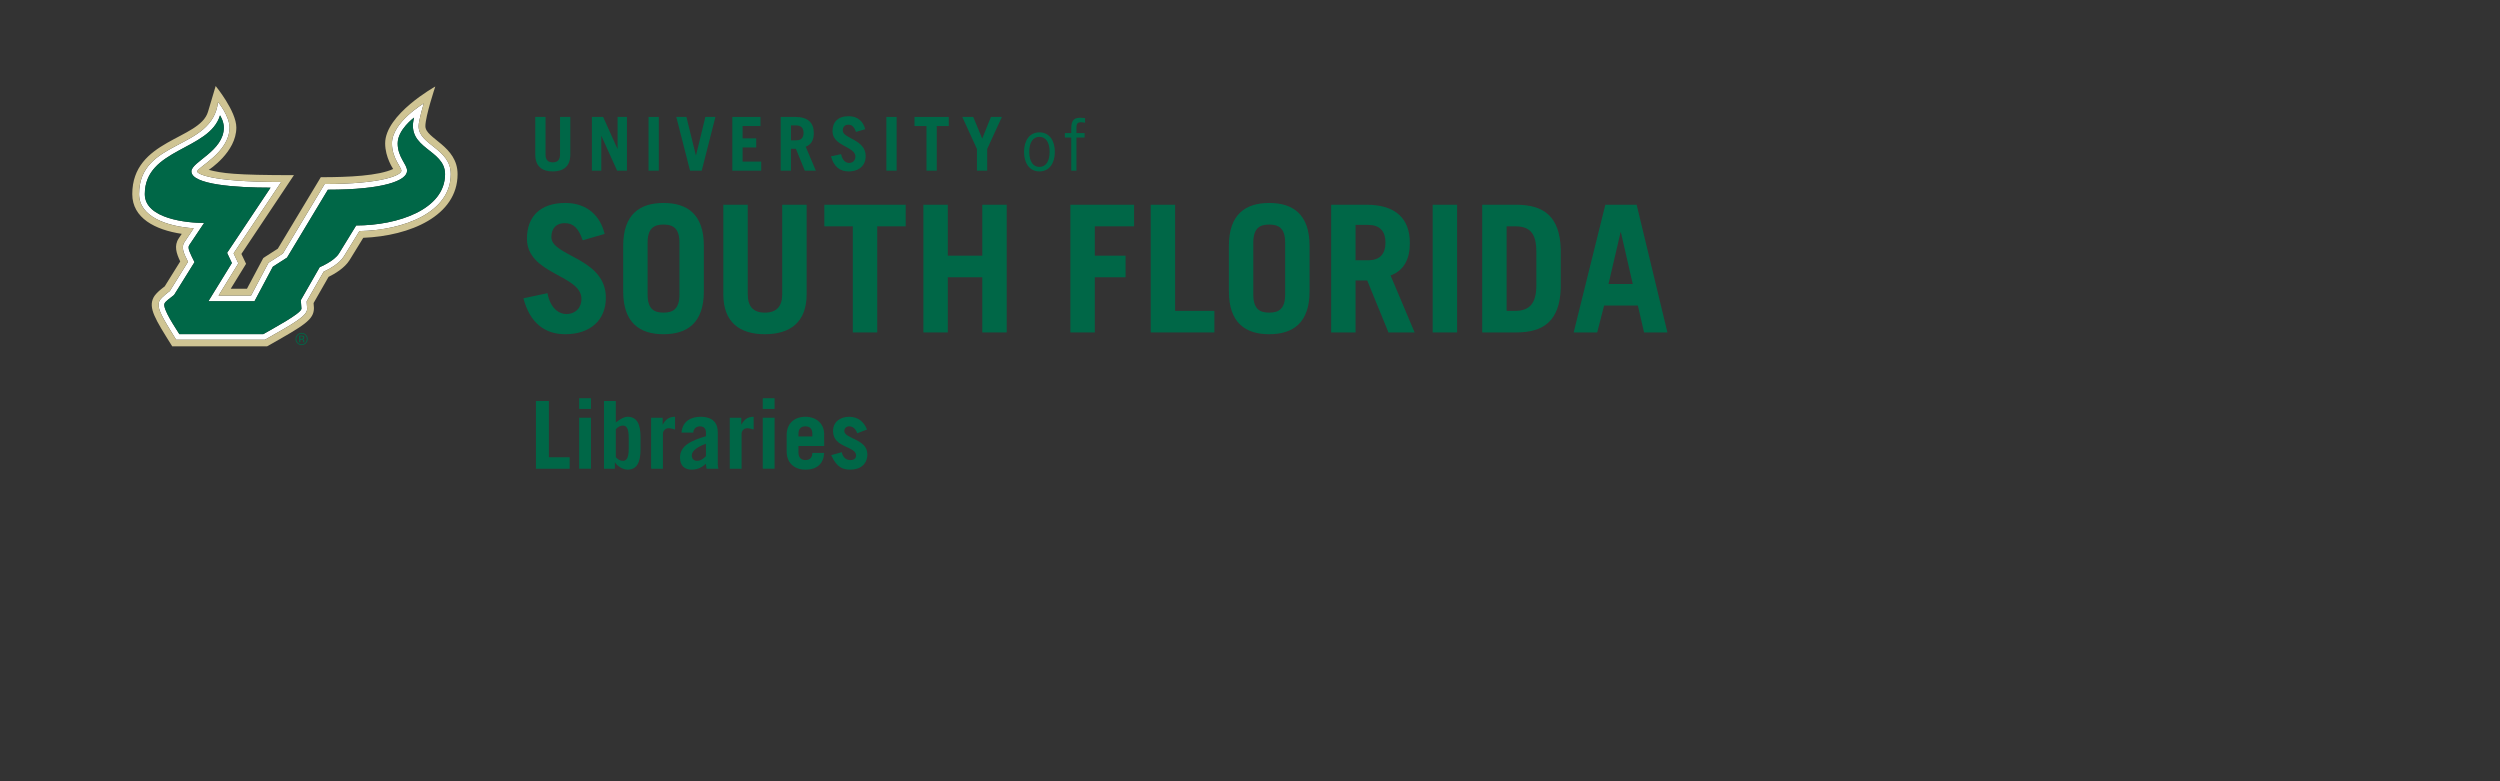 <?xml version="1.0" encoding="UTF-8" standalone="no"?>
<!-- Created with Inkscape (http://www.inkscape.org/) -->

<svg
   version="1.1"
   id="svg2"
   width="1920"
   height="600"
   viewBox="0 0 1920 600"
   sodipodi:docname="libraries-lightbg-2c-rgb-h.eps"
   xmlns:inkscape="http://www.inkscape.org/namespaces/inkscape"
   xmlns:sodipodi="http://sodipodi.sourceforge.net/DTD/sodipodi-0.dtd"
   xmlns="http://www.w3.org/2000/svg"
   xmlns:svg="http://www.w3.org/2000/svg">
  <rect x="0" y="0" width="1920" height="600" fill="#333333" stroke="none"/>
  <defs
     id="defs6" />
  <sodipodi:namedview
     id="namedview4"
     pagecolor="#ffffff"
     bordercolor="#000000"
     borderopacity="0.25"
     inkscape:showpageshadow="2"
     inkscape:pageopacity="0.0"
     inkscape:pagecheckerboard="0"
     inkscape:deskcolor="#d1d1d1" />
  <g
     id="g8"
     inkscape:groupmode="layer"
     inkscape:label="ink_ext_XXXXXX"
     transform="matrix(1.333,0,0,-1.333,0,600)">
    <g
       id="g10"
       transform="scale(0.1)">
      <path
         d="m 2052.01,3202.16 -99.25,-161.54 c -27.17,-44.23 -110.88,-78.68 -110.88,-78.68 l -108.72,-190.03 3.52,-49.02 c 1.5,-26.55 -168.4,-116.93 -220.22,-146.9 h -483.05 c -17.62,30.07 -100.273,148.05 -84.976,177.77 6,11.5 29.754,28.23 54.656,48 l 117.67,189 c -24.75,50.4 -41.87,80.7 -30.75,97.3 l 86.1,128.5 c -96.9,0 -341.852,23.35 -341.852,166.2 0,263.98 373.132,251.26 433.322,453.7 0,0 21.98,-33.4 21.98,-70.15 0,-135.22 -186.85,-197.32 -186.85,-252.54 0,-77.08 259.58,-93.91 455.95,-93.91 l -250.43,-375.52 27.65,-58.57 -135.47,-220.21 h 265.9 l 105.63,198.78 81.84,52.55 235.36,391.17 c 319.64,0 456.19,52 456.19,109.28 0,38.15 -54.15,77.77 -54.15,157.7 0,79.2 94.5,148.5 94.5,148.5 -48.15,-181.05 178.48,-181 178.48,-325.68 0,-203.67 -272.58,-295.7 -512.15,-295.7 m 359.72,571.96 c 0,32.44 29.71,131.09 29.71,131.09 0,0 -183.15,-107.85 -183.15,-230.17 0,-85.43 54.15,-136.33 54.15,-157.7 0,-25.47 -110.68,-76.4 -441.9,-76.4 l -240.98,-400.55 -82.6,-53.05 -100.4,-188.88 h -187.3 l 113.98,185.26 -27.33,57.84 274.23,411.18 c -428.66,0 -484.31,51.5 -484.31,60.25 0,24.12 186.6,109.08 186.6,253.32 0,66.85 -66.22,147.3 -66.22,147.3 -31.85,-279.95 -454.823,-213.12 -454.823,-530.85 0,-130.12 158.297,-185.82 314.573,-196.9 l -53.27,-79.47 c -20.36,-30.35 -4.28,-63.8 20.49,-113.78 L 978.238,2824.09 c 0,0 -48.453,-34.8 -58.957,-55.13 -21.82,-42.87 23.407,-106.95 95.459,-225 h 511.87 c 172.1,97.28 243,137.35 243,177.93 l -2.93,42.37 98.4,171.98 c 25.75,11.7 89.06,43.77 115.7,87.15 l 89.9,146.32 c 257.08,4.78 526.36,107.73 526.36,328.15 0,148.53 -185.31,167.63 -185.31,276.26"
         style="fill:#ffffff;fill-opacity:1;fill-rule:nonzero;stroke:none"
         id="path12" />
      <path
         d="m 2070.69,3169.72 -89.9,-146.33 c -26.65,-43.39 -89.97,-75.45 -115.7,-87.14 l -98.4,-171.98 2.93,-42.4 c 0,-40.55 -70.92,-80.65 -243,-177.9 h -511.88 c -72.072,118.05 -117.275,182.1 -95.447,224.98 10.496,20.35 58.949,55.15 58.949,55.15 l 104.928,168.52 c -24.75,49.98 -40.83,83.42 -20.48,113.75 l 53.28,79.5 c -156.302,11.08 -314.603,66.78 -314.603,196.87 0,317.75 423.003,250.93 454.853,530.89 0,0 66.22,-80.46 66.22,-147.34 0,-144.22 -186.6,-229.17 -186.6,-253.3 0,-8.77 55.65,-60.25 484.28,-60.25 l -274.2,-411.19 27.32,-57.83 -114,-185.25 h 187.3 l 100.4,188.87 82.63,53.06 240.97,400.55 c 331.23,0 441.9,50.9 441.9,76.39 0,21.36 -54.15,72.28 -54.15,157.68 0,122.35 183.13,230.2 183.13,230.2 0,0 -29.7,-98.65 -29.7,-131.1 0,-108.62 185.32,-127.75 185.32,-276.25 0,-220.45 -269.3,-323.37 -526.35,-328.15 m 380.15,604.4 c 0,57.73 57.1,228.6 57.1,228.6 0,0 -288.87,-160.08 -288.87,-327.68 0,-80.62 46.25,-147.45 46.25,-147.45 -84.78,-39.27 -253.8,-47.39 -416.98,-47.39 l -247.67,-411.73 -83.58,-53.65 -94.12,-177.12 h -93.48 l 88.3,143.55 -26.9,57 302.61,453.77 c -342.88,0 -413.76,10.83 -490.79,30.6 0,0 158.98,101.58 158.98,243.67 0,94.48 -119.07,239.38 -119.07,239.38 l -44.18,-148.65 c -47.85,-160.97 -436.323,-159.38 -436.323,-474.25 0,-137.87 131.774,-205.9 285.123,-228.9 l -17.17,-25.62 c -28.78,-42.93 -13.62,-87.08 8.35,-133.3 l -89.826,-144.23 c 0,0 -49.278,-34.32 -64.125,-63.63 -30.754,-60.6 9.176,-124.12 107.949,-281.34 h 546.342 c 214.36,121.19 269.99,152.62 269.99,221.14 -0.06,0.63 -1.11,15.05 -2.06,28.28 l 86.3,150.8 c 34.23,16.75 92.7,50.45 121.23,96.88 l 78.77,128.24 c 269.08,10.66 543.33,126.28 543.33,366.78 0,163.35 -185.48,204.13 -185.48,276.25"
         style="fill:#cfc493;fill-opacity:1;fill-rule:nonzero;stroke:none"
         id="path14" />
      <path
         d="m 2385.68,3823.54 c 0,0 -94.5,-69.3 -94.5,-148.5 0,-79.95 54.15,-119.55 54.15,-157.7 0,-57.27 -136.55,-109.27 -456.2,-109.27 l -235.33,-391.2 -81.85,-52.55 -105.65,-198.75 h -265.89 l 135.47,220.2 -27.65,58.57 250.43,375.5 c -196.38,0 -455.95,16.85 -455.95,93.93 0,55.23 186.85,117.32 186.85,252.55 0,36.75 -21.98,70.14 -21.98,70.14 -60.18,-202.44 -433.322,-189.72 -433.322,-453.72 0,-142.85 244.942,-166.17 341.842,-166.17 l -86.1,-128.5 c -11.12,-16.61 6.01,-46.9 30.76,-97.3 l -117.68,-189 c -24.877,-19.8 -48.646,-36.51 -54.623,-48.01 -15.328,-29.72 67.323,-147.7 84.973,-177.77 h 483.05 c 51.83,29.95 221.7,120.35 220.2,146.9 l -3.53,49.03 108.75,190.02 c 0,0 83.68,34.45 110.85,78.68 l 99.26,161.55 c 239.57,0 512.15,92.02 512.15,295.7 0,144.67 -226.61,144.62 -178.48,325.67"
         style="fill:#006747;fill-opacity:1;fill-rule:nonzero;stroke:none"
         id="path16" />
      <path
         d="m 1758.91,2526.54 c -5.85,-5.95 -12.98,-8.92 -21.35,-8.92 -8.36,0 -15.48,2.97 -21.33,8.92 -5.8,5.96 -8.72,13.13 -8.72,21.58 0,8.37 2.92,15.5 8.77,21.42 5.9,5.95 12.98,8.93 21.28,8.93 8.35,0 15.47,-2.98 21.35,-8.93 5.85,-5.92 8.8,-13.05 8.8,-21.42 0,-8.45 -2.95,-15.62 -8.8,-21.58 m -21.33,56.68 c -9.62,0 -17.82,-3.43 -24.62,-10.25 -6.83,-6.85 -10.25,-15.13 -10.25,-24.8 0,-9.78 3.37,-18.1 10.15,-24.95 6.8,-6.93 15.05,-10.35 24.72,-10.35 9.7,0 17.98,3.42 24.8,10.35 6.83,6.9 10.23,15.2 10.23,24.95 0,9.7 -3.4,17.95 -10.23,24.8 -6.82,6.82 -15.1,10.25 -24.8,10.25"
         style="fill:#006747;fill-opacity:1;fill-rule:nonzero;stroke:none"
         id="path18" />
      <path
         d="m 1742.89,2549.81 c -1.45,-0.57 -3.62,-0.85 -6.5,-0.85 h -6.18 v 13.91 h 5.85 c 3.78,0 6.53,-0.48 8.26,-1.43 1.72,-0.95 2.57,-2.85 2.57,-5.62 0,-2.98 -1.32,-4.96 -4,-6.01 m 10.58,6.63 c 0,4.87 -2.01,8.13 -5.98,9.77 -2.22,0.93 -5.72,1.4 -10.52,1.4 h -13.45 v -38.65 h 6.69 v 15.25 h 5.36 c 3.6,0 6.12,-0.42 7.57,-1.25 2.4,-1.45 3.63,-4.4 3.63,-8.87 v -3.07 l 0.14,-1.25 c 0,-0.16 0.06,-0.31 0.08,-0.43 0.05,-0.13 0.08,-0.25 0.12,-0.38 h 6.36 l -0.25,0.48 c -0.15,0.33 -0.28,1 -0.35,2 -0.05,1.03 -0.11,2 -0.11,2.9 v 2.82 c 0,1.95 -0.67,3.95 -2.04,6 -1.4,2.03 -3.58,3.28 -6.53,3.78 2.35,0.4 4.2,1 5.53,1.87 2.5,1.63 3.75,4.18 3.75,7.63"
         style="fill:#006747;fill-opacity:1;fill-rule:nonzero;stroke:none"
         id="path20" />
      <path
         d="m 3143.1,3827.36 v -216.54 c 0,-29.59 12.86,-45.02 41.59,-45.02 28.72,0 42.01,15.43 42.01,45.02 v 216.54 h 59.18 v -216.97 c 0,-68.17 -40.31,-96.9 -101.19,-96.9 -60.89,0 -100.76,28.73 -100.76,96.9 v 216.97 h 59.17"
         style="fill:#006747;fill-opacity:1;fill-rule:nonzero;stroke:none"
         id="path22" />
      <path
         d="m 3410.2,3517.78 v 309.58 h 64.75 l 82.32,-183.52 h 0.86 v 183.52 h 54.02 v -309.58 h -56.6 l -90.47,199.81 h -0.86 v -199.81 h -54.02"
         style="fill:#006747;fill-opacity:1;fill-rule:nonzero;stroke:none"
         id="path24" />
      <path
         d="m 3736.47,3517.78 v 309.58 h 59.17 v -309.58 h -59.17"
         style="fill:#006747;fill-opacity:1;fill-rule:nonzero;stroke:none"
         id="path26" />
      <path
         d="m 3896.4,3827.36 h 58.32 l 54.45,-221.25 h 0.86 l 54.02,221.25 h 57.89 l -78.9,-309.58 h -67.32 l -79.32,309.58"
         style="fill:#006747;fill-opacity:1;fill-rule:nonzero;stroke:none"
         id="path28" />
      <path
         d="m 4219.25,3517.78 v 309.58 h 162.08 v -52.32 h -102.91 v -71.17 h 78.46 v -52.31 h -78.46 v -81.47 h 107.2 v -52.31 h -166.37"
         style="fill:#006747;fill-opacity:1;fill-rule:nonzero;stroke:none"
         id="path30" />
      <path
         d="m 4557.11,3692.72 h 30.44 c 26.16,0 42.02,12.86 42.02,42.88 0,30.01 -15.86,42.87 -42.02,42.87 h -30.44 z m 79.75,-174.94 -51.45,126.06 h -28.3 v -126.06 h -59.18 v 309.58 h 85.76 c 71.18,0 105.05,-34.31 105.05,-92.63 0,-38.58 -13.72,-66.45 -46.74,-78.89 l 58.32,-138.06 h -63.46"
         style="fill:#006747;fill-opacity:1;fill-rule:nonzero;stroke:none"
         id="path32" />
      <path
         d="m 4931.41,3741.17 c -9.87,29.16 -22.73,41.59 -43.31,41.59 -21.01,0 -32.59,-12.86 -32.59,-33.87 0,-46.74 132.07,-50.17 132.07,-147.07 0,-53.17 -36.45,-88.33 -98.62,-88.33 -48.02,0 -85.33,26.15 -101.19,87.04 l 58.31,12.43 c 6.86,-37.3 28.3,-50.59 45.88,-50.59 20.58,0 36.45,13.72 36.45,36.87 0,58.32 -132.07,59.17 -132.07,145.79 0,53.16 31.73,86.61 93.05,86.61 52.74,0 84.89,-31.3 95.19,-75.03 l -53.17,-15.44"
         style="fill:#006747;fill-opacity:1;fill-rule:nonzero;stroke:none"
         id="path34" />
      <path
         d="m 5106.76,3517.78 v 309.58 h 59.17 v -309.58 h -59.17"
         style="fill:#006747;fill-opacity:1;fill-rule:nonzero;stroke:none"
         id="path36" />
      <path
         d="m 5466.06,3827.36 v -52.32 h -69.03 v -257.26 h -59.17 v 257.26 h -69.03 v 52.32 h 197.23"
         style="fill:#006747;fill-opacity:1;fill-rule:nonzero;stroke:none"
         id="path38" />
      <path
         d="m 5658.99,3702.58 50.18,124.78 h 63.02 l -84.47,-184.38 v -125.2 h -59.17 v 125.2 l -84.46,184.38 h 63.02 l 51.88,-124.78"
         style="fill:#006747;fill-opacity:1;fill-rule:nonzero;stroke:none"
         id="path40" />
      <path
         d="m 5988.65,3712.73 c -35.82,0 -58.73,-30.83 -58.73,-86.64 0,-55.82 22.91,-86.65 58.73,-86.65 35.83,0 58.74,30.83 58.74,86.65 0,55.81 -22.91,86.64 -58.74,86.64 z m 0,-199.12 c -59.15,0 -88.72,49.99 -88.72,112.48 0,62.48 29.57,112.47 88.72,112.47 59.15,0 88.73,-49.99 88.73,-112.47 0,-62.49 -29.58,-112.48 -88.73,-112.48"
         style="fill:#006747;fill-opacity:1;fill-rule:nonzero;stroke:none"
         id="path42" />
      <path
         d="m 6171.9,3517.78 v 190.78 h -36.66 v 25.83 h 36.66 v 24.58 c 0,51.24 17.5,63.74 52.91,63.74 8.74,0 17.91,-1.25 26.66,-2.09 v -26.66 c -7.09,0.84 -15,2.92 -21.67,2.92 -20.41,0 -27.91,-6.67 -27.91,-30.83 v -31.66 h 47.08 v -25.83 h -47.08 v -190.78 h -29.99"
         style="fill:#006747;fill-opacity:1;fill-rule:nonzero;stroke:none"
         id="path44" />
      <path
         d="m 3357.08,3116.71 c -23.44,69.3 -54.01,98.86 -102.93,98.86 -49.94,0 -77.46,-30.57 -77.46,-80.52 0,-111.08 313.9,-119.23 313.9,-349.56 0,-126.37 -86.63,-209.94 -234.4,-209.94 -114.15,0 -202.81,62.17 -240.52,206.89 l 138.6,29.55 c 16.31,-88.66 67.26,-120.26 109.05,-120.26 48.92,0 86.63,32.62 86.63,87.65 0,138.6 -313.9,140.64 -313.9,346.5 0,126.38 75.42,205.87 221.15,205.87 125.36,0 201.79,-74.4 226.25,-178.35 l -126.37,-36.69"
         style="fill:#006747;fill-opacity:1;fill-rule:nonzero;stroke:none"
         id="path46" />
      <path
         d="m 3731.14,2803.84 c 0,-81.54 35.67,-103.95 91.72,-103.95 56.05,0 91.72,22.41 91.72,103.95 v 299.62 c 0,81.54 -35.67,103.95 -91.72,103.95 -56.05,0 -91.72,-22.41 -91.72,-103.95 z m -140.64,281.28 c 0,181.4 95.8,246.63 232.36,246.63 136.56,0 232.36,-65.23 232.36,-246.63 v -262.94 c 0,-181.4 -95.8,-246.63 -232.36,-246.63 -136.56,0 -232.36,65.23 -232.36,246.63 v 262.94"
         style="fill:#006747;fill-opacity:1;fill-rule:nonzero;stroke:none"
         id="path48" />
      <path
         d="m 4308,3321.56 v -514.67 c 0,-70.32 30.57,-107 98.86,-107 68.28,0 99.87,36.68 99.87,107 v 514.67 h 140.64 v -515.69 c 0,-162.04 -95.8,-230.32 -240.51,-230.32 -144.72,0 -239.5,68.28 -239.5,230.32 v 515.69 H 4308"
         style="fill:#006747;fill-opacity:1;fill-rule:nonzero;stroke:none"
         id="path50" />
      <path
         d="M 5218.13,3321.56 V 3197.22 H 5054.04 V 2585.74 H 4913.4 v 611.48 h -164.08 v 124.34 h 468.81"
         style="fill:#006747;fill-opacity:1;fill-rule:nonzero;stroke:none"
         id="path52" />
      <path
         d="m 5320.07,2585.74 v 735.82 h 140.64 v -293.51 h 198.73 v 293.51 h 140.64 v -735.82 h -140.64 v 317.97 h -198.73 v -317.97 h -140.64"
         style="fill:#006747;fill-opacity:1;fill-rule:nonzero;stroke:none"
         id="path54" />
      <path
         d="m 6167.02,2585.74 v 735.82 h 366.89 v -124.34 h -226.25 v -169.17 h 177.33 v -124.34 h -177.33 v -317.97 h -140.64"
         style="fill:#006747;fill-opacity:1;fill-rule:nonzero;stroke:none"
         id="path56" />
      <path
         d="m 6629.73,2585.74 v 735.82 h 140.64 v -611.48 h 226.24 v -124.34 h -366.88"
         style="fill:#006747;fill-opacity:1;fill-rule:nonzero;stroke:none"
         id="path58" />
      <path
         d="m 7220.83,2803.84 c 0,-81.54 35.67,-103.95 91.73,-103.95 56.05,0 91.72,22.41 91.72,103.95 v 299.62 c 0,81.54 -35.67,103.95 -91.72,103.95 -56.06,0 -91.73,-22.41 -91.73,-103.95 z m -140.63,281.28 c 0,181.4 95.8,246.63 232.36,246.63 136.56,0 232.36,-65.23 232.36,-246.63 v -262.94 c 0,-181.4 -95.8,-246.63 -232.36,-246.63 -136.56,0 -232.36,65.23 -232.36,246.63 v 262.94"
         style="fill:#006747;fill-opacity:1;fill-rule:nonzero;stroke:none"
         id="path60" />
      <path
         d="m 7809.93,3001.55 h 72.36 c 62.17,0 99.87,30.57 99.87,101.91 0,71.34 -37.7,101.92 -99.87,101.92 h -72.36 z m 189.56,-415.81 -122.3,299.63 h -67.26 v -299.63 h -140.64 v 735.82 h 203.83 c 169.17,0 249.68,-81.54 249.68,-220.13 0,-91.73 -32.61,-157.97 -111.08,-187.53 l 138.6,-328.16 h -150.83"
         style="fill:#006747;fill-opacity:1;fill-rule:nonzero;stroke:none"
         id="path62" />
      <path
         d="m 8254.31,2585.74 v 735.82 h 140.64 v -735.82 h -140.64"
         style="fill:#006747;fill-opacity:1;fill-rule:nonzero;stroke:none"
         id="path64" />
      <path
         d="m 8680.33,2710.08 h 48.92 c 77.45,0 122.29,36.69 122.29,146.75 v 193.64 c 0,103.95 -34.65,146.75 -122.29,146.75 h -48.92 z m -140.64,611.48 h 195.68 c 161.02,0 250.7,-69.3 256.82,-254.79 v -226.24 c -6.12,-185.49 -95.8,-254.79 -256.82,-254.79 h -195.68 v 735.82"
         style="fill:#006747;fill-opacity:1;fill-rule:nonzero;stroke:none"
         id="path66" />
      <path
         d="m 9267.39,2864.99 h 139.62 l -68.28,297.58 h -2.04 z m -200.77,-279.25 182.42,735.82 h 180.39 l 177.33,-735.82 h -134.53 l -35.67,154.91 h -194.65 l -39.75,-154.91 h -135.54"
         style="fill:#006747;fill-opacity:1;fill-rule:nonzero;stroke:none"
         id="path68" />
      <path
         d="m 3087.78,1800.72 v 389.89 h 74.52 V 1866.6 h 119.89 v -65.88 h -194.41"
         style="fill:#006747;fill-opacity:1;fill-rule:nonzero;stroke:none"
         id="path70" />
      <path
         d="m 3404.76,2094.48 v -293.76 h -68.05 v 293.76 z m -68.05,50.76 v 61.57 h 68.05 v -61.57 h -68.05"
         style="fill:#006747;fill-opacity:1;fill-rule:nonzero;stroke:none"
         id="path72" />
      <path
         d="m 3547.86,1867.14 c 13.5,-14.58 25.92,-21.06 41.04,-21.06 18.36,0 33.48,11.88 33.48,70.2 v 62.64 c 0,58.32 -15.12,70.2 -33.48,70.2 -15.12,0 -27.54,-6.48 -41.04,-21.06 z m -68.04,-66.42 v 389.89 h 68.04 v -123.13 c 32.4,23.76 49.68,32.4 68.04,32.4 52.92,0 74.52,-41.04 74.52,-116.64 v -71.28 c 0,-75.6 -21.6,-116.64 -74.52,-116.64 -30.24,0 -60.48,22.68 -72.36,41.04 h -1.08 v -35.64 h -62.64"
         style="fill:#006747;fill-opacity:1;fill-rule:nonzero;stroke:none"
         id="path74" />
      <path
         d="m 3751.44,1800.72 v 293.76 h 66.42 v -38.88 h 1.08 c 15.65,29.16 36.18,44.28 70.2,44.28 v -73.44 c -11.34,3.24 -24.31,7.56 -36.19,7.56 -22.13,0 -33.48,-16.74 -33.48,-32.4 v -200.88 h -68.03"
         style="fill:#006747;fill-opacity:1;fill-rule:nonzero;stroke:none"
         id="path76" />
      <path
         d="m 4067.33,1944.36 c -40.5,-14.04 -81.54,-36.72 -81.54,-67.5 0,-19.44 11.88,-30.78 30.24,-30.78 20.52,0 35.1,10.8 51.3,27 z m -140.94,64.26 c 2.7,32.94 16.2,55.62 36.18,70.2 19.44,14.58 45.9,21.06 72.9,21.06 72.36,0 99.9,-36.72 99.9,-89.1 v -186.3 c 0,-8.1 1.62,-16.2 3.78,-23.76 h -68.04 c -1.62,7.56 -2.7,16.74 -4.86,28.62 -19.98,-19.98 -46.98,-34.02 -81,-34.02 -41.04,0 -67.5,22.68 -67.5,70.2 0,68.04 64.8,97.2 149.58,122.58 v 21.6 c 0,25.38 -15.66,35.1 -35.1,35.1 -20.52,0 -37.8,-15.12 -37.8,-36.18 h -68.04"
         style="fill:#006747;fill-opacity:1;fill-rule:nonzero;stroke:none"
         id="path78" />
      <path
         d="m 4204.49,1800.72 v 293.76 h 66.42 v -38.88 h 1.08 c 15.66,29.16 36.18,44.28 70.2,44.28 v -73.44 c -11.34,3.24 -24.3,7.56 -36.18,7.56 -22.14,0 -33.48,-16.74 -33.48,-32.4 v -200.88 h -68.04"
         style="fill:#006747;fill-opacity:1;fill-rule:nonzero;stroke:none"
         id="path80" />
      <path
         d="m 4462.61,2094.48 v -293.76 h -68.04 v 293.76 z m -68.04,50.76 v 61.57 h 68.04 v -61.57 h -68.04"
         style="fill:#006747;fill-opacity:1;fill-rule:nonzero;stroke:none"
         id="path82" />
      <path
         d="m 4680.22,1986.48 v 16.2 c 0,25.92 -12.41,42.12 -39.96,42.12 -27.54,0 -39.96,-16.2 -39.96,-42.12 v -16.2 z m -79.92,-55.08 v -38.88 c 0,-29.16 17.29,-42.12 39.96,-42.12 28.63,0 39.96,18.36 39.96,41.04 h 68.05 c -3.24,-60.48 -39.42,-96.12 -108.01,-96.12 -64.8,0 -107.99,39.96 -107.99,104.22 v 96.12 c 0,64.26 43.19,104.22 107.99,104.22 63.19,0 108.01,-39.96 108.01,-99.9 V 1931.4 H 4600.3"
         style="fill:#006747;fill-opacity:1;fill-rule:nonzero;stroke:none"
         id="path84" />
      <path
         d="m 4938.89,2004.84 c -9.18,27 -26.46,39.96 -46.99,39.96 -15.65,0 -27.53,-11.34 -27.53,-26.46 0,-45.36 132.84,-46.44 132.84,-133.92 0,-58.32 -41.04,-89.1 -97.74,-89.1 -41.04,0 -77.77,10.26 -110.71,83.7 l 61.03,16.74 c 5.94,-27.54 22.68,-45.36 49.68,-45.36 20.52,0 32.94,9.72 32.94,25.92 0,56.16 -132.84,42.66 -132.84,141.48 0,55.62 44.81,82.08 92.88,82.08 50.76,0 85.86,-29.16 102.6,-73.44 l -56.16,-21.6"
         style="fill:#006747;fill-opacity:1;fill-rule:nonzero;stroke:none"
         id="path86" />
    </g>
  </g>
</svg>
